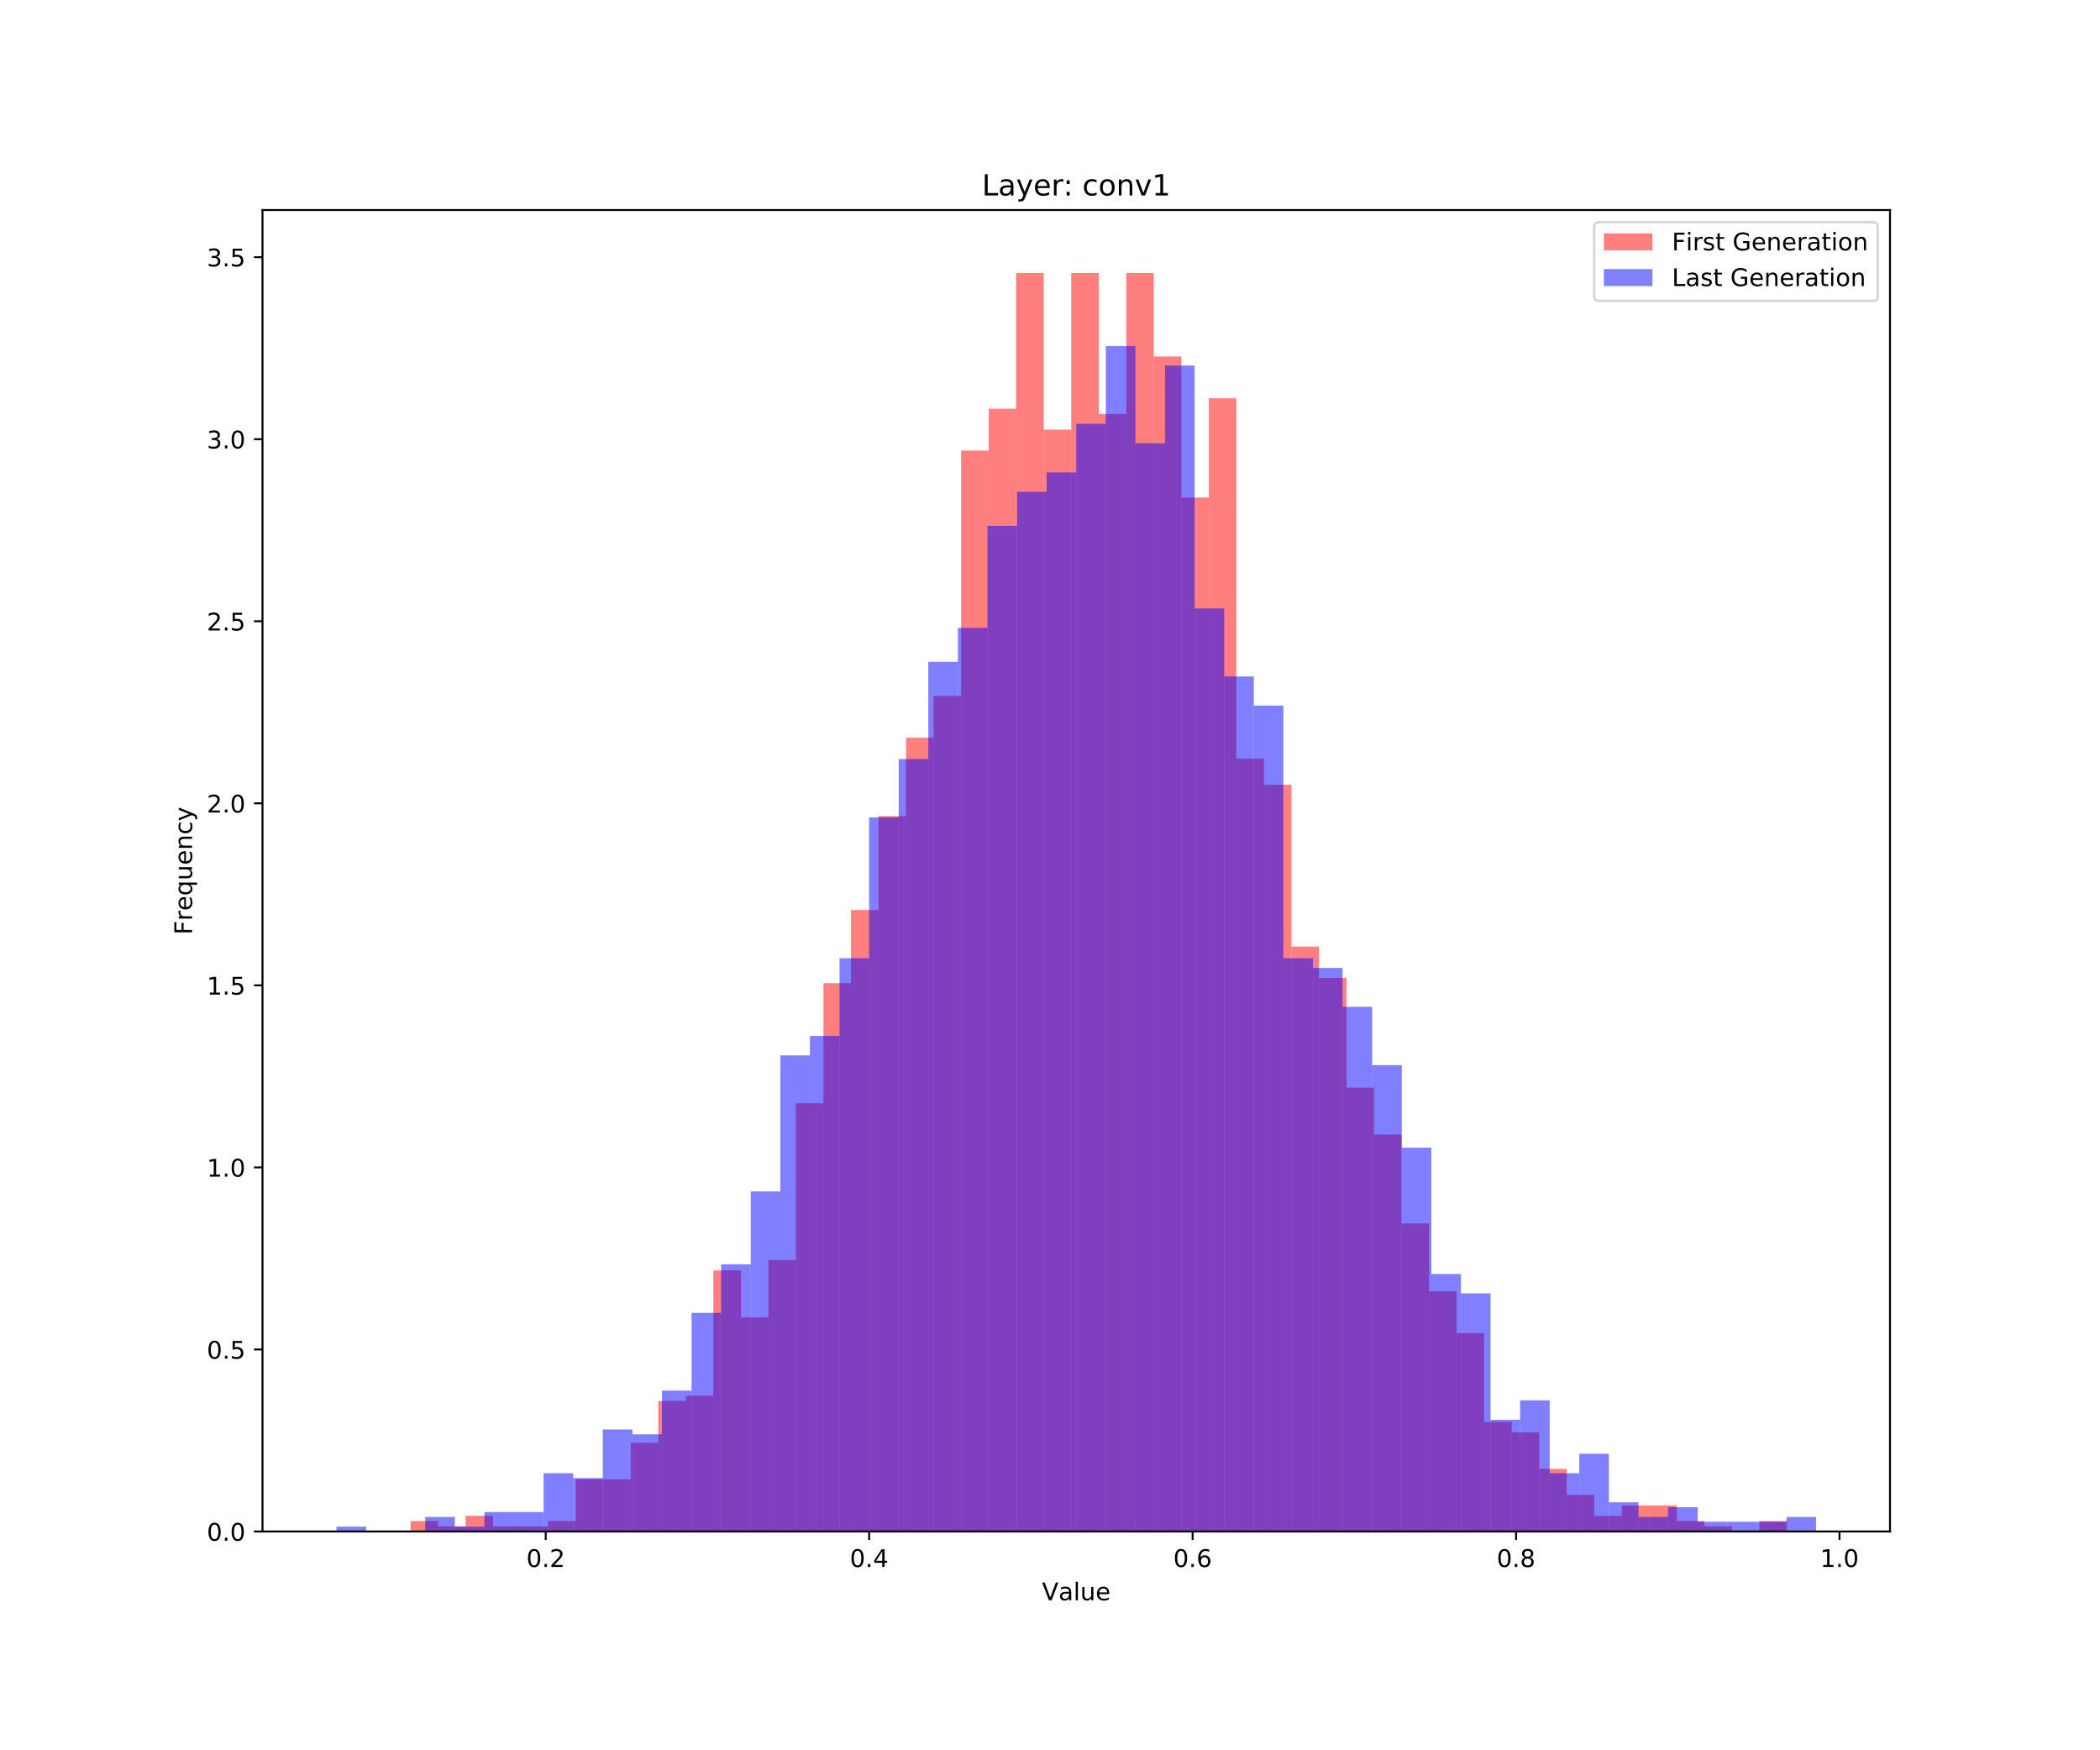 <?xml version="1.0" encoding="utf-8" standalone="no"?>
<!DOCTYPE svg PUBLIC "-//W3C//DTD SVG 1.1//EN"
  "http://www.w3.org/Graphics/SVG/1.1/DTD/svg11.dtd">
<!-- Created with matplotlib (https://matplotlib.org/) -->
<svg height="720pt" version="1.1" viewBox="0 0 864 720" width="864pt" xmlns="http://www.w3.org/2000/svg" xmlns:xlink="http://www.w3.org/1999/xlink">
 <defs>
  <style type="text/css">
*{stroke-linecap:butt;stroke-linejoin:round;white-space:pre;}
  </style>
 </defs>
 <g id="figure_1">
  <g id="patch_1">
   <path d="M 0 720 
L 864 720 
L 864 0 
L 0 0 
z
" style="fill:#ffffff;"/>
  </g>
  <g id="axes_1">
   <g id="patch_2">
    <path d="M 108 630 
L 777.6 630 
L 777.6 86.4 
L 108 86.4 
z
" style="fill:#ffffff;"/>
   </g>
   <g id="patch_3">
    <path clip-path="url(#p0015e5d863)" d="M 168.907 630 
L 180.233 630 
L 180.233 625.704 
L 168.907 625.704 
z
" style="fill:#ff0000;opacity:0.5;"/>
   </g>
   <g id="patch_4">
    <path clip-path="url(#p0015e5d863)" d="M 180.233 630 
L 191.559 630 
L 191.559 627.852 
L 180.233 627.852 
z
" style="fill:#ff0000;opacity:0.5;"/>
   </g>
   <g id="patch_5">
    <path clip-path="url(#p0015e5d863)" d="M 191.559 630 
L 202.885 630 
L 202.885 623.555 
L 191.559 623.555 
z
" style="fill:#ff0000;opacity:0.5;"/>
   </g>
   <g id="patch_6">
    <path clip-path="url(#p0015e5d863)" d="M 202.885 630 
L 214.211 630 
L 214.211 627.852 
L 202.885 627.852 
z
" style="fill:#ff0000;opacity:0.5;"/>
   </g>
   <g id="patch_7">
    <path clip-path="url(#p0015e5d863)" d="M 214.211 630 
L 225.537 630 
L 225.537 627.852 
L 214.211 627.852 
z
" style="fill:#ff0000;opacity:0.5;"/>
   </g>
   <g id="patch_8">
    <path clip-path="url(#p0015e5d863)" d="M 225.537 630 
L 236.863 630 
L 236.863 625.704 
L 225.537 625.704 
z
" style="fill:#ff0000;opacity:0.5;"/>
   </g>
   <g id="patch_9">
    <path clip-path="url(#p0015e5d863)" d="M 236.863 630 
L 248.189 630 
L 248.189 608.518 
L 236.863 608.518 
z
" style="fill:#ff0000;opacity:0.5;"/>
   </g>
   <g id="patch_10">
    <path clip-path="url(#p0015e5d863)" d="M 248.189 630 
L 259.516 630 
L 259.516 608.518 
L 248.189 608.518 
z
" style="fill:#ff0000;opacity:0.5;"/>
   </g>
   <g id="patch_11">
    <path clip-path="url(#p0015e5d863)" d="M 259.516 630 
L 270.842 630 
L 270.842 593.481 
L 259.516 593.481 
z
" style="fill:#ff0000;opacity:0.5;"/>
   </g>
   <g id="patch_12">
    <path clip-path="url(#p0015e5d863)" d="M 270.842 630 
L 282.168 630 
L 282.168 576.295 
L 270.842 576.295 
z
" style="fill:#ff0000;opacity:0.5;"/>
   </g>
   <g id="patch_13">
    <path clip-path="url(#p0015e5d863)" d="M 282.168 630 
L 293.494 630 
L 293.494 574.147 
L 282.168 574.147 
z
" style="fill:#ff0000;opacity:0.5;"/>
   </g>
   <g id="patch_14">
    <path clip-path="url(#p0015e5d863)" d="M 293.494 630 
L 304.82 630 
L 304.82 522.59 
L 293.494 522.59 
z
" style="fill:#ff0000;opacity:0.5;"/>
   </g>
   <g id="patch_15">
    <path clip-path="url(#p0015e5d863)" d="M 304.82 630 
L 316.146 630 
L 316.146 541.924 
L 304.82 541.924 
z
" style="fill:#ff0000;opacity:0.5;"/>
   </g>
   <g id="patch_16">
    <path clip-path="url(#p0015e5d863)" d="M 316.146 630 
L 327.472 630 
L 327.472 518.294 
L 316.146 518.294 
z
" style="fill:#ff0000;opacity:0.5;"/>
   </g>
   <g id="patch_17">
    <path clip-path="url(#p0015e5d863)" d="M 327.472 630 
L 338.798 630 
L 338.798 453.848 
L 327.472 453.848 
z
" style="fill:#ff0000;opacity:0.5;"/>
   </g>
   <g id="patch_18">
    <path clip-path="url(#p0015e5d863)" d="M 338.798 630 
L 350.124 630 
L 350.124 404.44 
L 338.798 404.44 
z
" style="fill:#ff0000;opacity:0.5;"/>
   </g>
   <g id="patch_19">
    <path clip-path="url(#p0015e5d863)" d="M 350.124 630 
L 361.45 630 
L 361.45 374.365 
L 350.124 374.365 
z
" style="fill:#ff0000;opacity:0.5;"/>
   </g>
   <g id="patch_20">
    <path clip-path="url(#p0015e5d863)" d="M 361.45 630 
L 372.776 630 
L 372.776 335.698 
L 361.45 335.698 
z
" style="fill:#ff0000;opacity:0.5;"/>
   </g>
   <g id="patch_21">
    <path clip-path="url(#p0015e5d863)" d="M 372.776 630 
L 384.103 630 
L 384.103 303.475 
L 372.776 303.475 
z
" style="fill:#ff0000;opacity:0.5;"/>
   </g>
   <g id="patch_22">
    <path clip-path="url(#p0015e5d863)" d="M 384.103 630 
L 395.429 630 
L 395.429 286.289 
L 384.103 286.289 
z
" style="fill:#ff0000;opacity:0.5;"/>
   </g>
   <g id="patch_23">
    <path clip-path="url(#p0015e5d863)" d="M 395.429 630 
L 406.755 630 
L 406.755 185.324 
L 395.429 185.324 
z
" style="fill:#ff0000;opacity:0.5;"/>
   </g>
   <g id="patch_24">
    <path clip-path="url(#p0015e5d863)" d="M 406.755 630 
L 418.081 630 
L 418.081 168.139 
L 406.755 168.139 
z
" style="fill:#ff0000;opacity:0.5;"/>
   </g>
   <g id="patch_25">
    <path clip-path="url(#p0015e5d863)" d="M 418.081 630 
L 429.407 630 
L 429.407 112.286 
L 418.081 112.286 
z
" style="fill:#ff0000;opacity:0.5;"/>
   </g>
   <g id="patch_26">
    <path clip-path="url(#p0015e5d863)" d="M 429.407 630 
L 440.733 630 
L 440.733 176.731 
L 429.407 176.731 
z
" style="fill:#ff0000;opacity:0.5;"/>
   </g>
   <g id="patch_27">
    <path clip-path="url(#p0015e5d863)" d="M 440.733 630 
L 452.059 630 
L 452.059 112.286 
L 440.733 112.286 
z
" style="fill:#ff0000;opacity:0.5;"/>
   </g>
   <g id="patch_28">
    <path clip-path="url(#p0015e5d863)" d="M 452.059 630 
L 463.385 630 
L 463.385 170.287 
L 452.059 170.287 
z
" style="fill:#ff0000;opacity:0.5;"/>
   </g>
   <g id="patch_29">
    <path clip-path="url(#p0015e5d863)" d="M 463.385 630 
L 474.711 630 
L 474.711 112.286 
L 463.385 112.286 
z
" style="fill:#ff0000;opacity:0.5;"/>
   </g>
   <g id="patch_30">
    <path clip-path="url(#p0015e5d863)" d="M 474.711 630 
L 486.037 630 
L 486.037 146.657 
L 474.711 146.657 
z
" style="fill:#ff0000;opacity:0.5;"/>
   </g>
   <g id="patch_31">
    <path clip-path="url(#p0015e5d863)" d="M 486.037 630 
L 497.363 630 
L 497.363 204.658 
L 486.037 204.658 
z
" style="fill:#ff0000;opacity:0.5;"/>
   </g>
   <g id="patch_32">
    <path clip-path="url(#p0015e5d863)" d="M 497.363 630 
L 508.689 630 
L 508.689 163.842 
L 497.363 163.842 
z
" style="fill:#ff0000;opacity:0.5;"/>
   </g>
   <g id="patch_33">
    <path clip-path="url(#p0015e5d863)" d="M 508.689 630 
L 520.016 630 
L 520.016 312.068 
L 508.689 312.068 
z
" style="fill:#ff0000;opacity:0.5;"/>
   </g>
   <g id="patch_34">
    <path clip-path="url(#p0015e5d863)" d="M 520.016 630 
L 531.342 630 
L 531.342 322.809 
L 520.016 322.809 
z
" style="fill:#ff0000;opacity:0.5;"/>
   </g>
   <g id="patch_35">
    <path clip-path="url(#p0015e5d863)" d="M 531.342 630 
L 542.668 630 
L 542.668 389.402 
L 531.342 389.402 
z
" style="fill:#ff0000;opacity:0.5;"/>
   </g>
   <g id="patch_36">
    <path clip-path="url(#p0015e5d863)" d="M 542.668 630 
L 553.994 630 
L 553.994 402.292 
L 542.668 402.292 
z
" style="fill:#ff0000;opacity:0.5;"/>
   </g>
   <g id="patch_37">
    <path clip-path="url(#p0015e5d863)" d="M 553.994 630 
L 565.32 630 
L 565.32 447.404 
L 553.994 447.404 
z
" style="fill:#ff0000;opacity:0.5;"/>
   </g>
   <g id="patch_38">
    <path clip-path="url(#p0015e5d863)" d="M 565.32 630 
L 576.646 630 
L 576.646 466.737 
L 565.32 466.737 
z
" style="fill:#ff0000;opacity:0.5;"/>
   </g>
   <g id="patch_39">
    <path clip-path="url(#p0015e5d863)" d="M 576.646 630 
L 587.972 630 
L 587.972 503.257 
L 576.646 503.257 
z
" style="fill:#ff0000;opacity:0.5;"/>
   </g>
   <g id="patch_40">
    <path clip-path="url(#p0015e5d863)" d="M 587.972 630 
L 599.298 630 
L 599.298 531.183 
L 587.972 531.183 
z
" style="fill:#ff0000;opacity:0.5;"/>
   </g>
   <g id="patch_41">
    <path clip-path="url(#p0015e5d863)" d="M 599.298 630 
L 610.624 630 
L 610.624 548.369 
L 599.298 548.369 
z
" style="fill:#ff0000;opacity:0.5;"/>
   </g>
   <g id="patch_42">
    <path clip-path="url(#p0015e5d863)" d="M 610.624 630 
L 621.95 630 
L 621.95 584.888 
L 610.624 584.888 
z
" style="fill:#ff0000;opacity:0.5;"/>
   </g>
   <g id="patch_43">
    <path clip-path="url(#p0015e5d863)" d="M 621.95 630 
L 633.276 630 
L 633.276 589.184 
L 621.95 589.184 
z
" style="fill:#ff0000;opacity:0.5;"/>
   </g>
   <g id="patch_44">
    <path clip-path="url(#p0015e5d863)" d="M 633.276 630 
L 644.602 630 
L 644.602 604.222 
L 633.276 604.222 
z
" style="fill:#ff0000;opacity:0.5;"/>
   </g>
   <g id="patch_45">
    <path clip-path="url(#p0015e5d863)" d="M 644.602 630 
L 655.929 630 
L 655.929 614.963 
L 644.602 614.963 
z
" style="fill:#ff0000;opacity:0.5;"/>
   </g>
   <g id="patch_46">
    <path clip-path="url(#p0015e5d863)" d="M 655.929 630 
L 667.255 630 
L 667.255 623.555 
L 655.929 623.555 
z
" style="fill:#ff0000;opacity:0.5;"/>
   </g>
   <g id="patch_47">
    <path clip-path="url(#p0015e5d863)" d="M 667.255 630 
L 678.581 630 
L 678.581 619.259 
L 667.255 619.259 
z
" style="fill:#ff0000;opacity:0.5;"/>
   </g>
   <g id="patch_48">
    <path clip-path="url(#p0015e5d863)" d="M 678.581 630 
L 689.907 630 
L 689.907 619.259 
L 678.581 619.259 
z
" style="fill:#ff0000;opacity:0.5;"/>
   </g>
   <g id="patch_49">
    <path clip-path="url(#p0015e5d863)" d="M 689.907 630 
L 701.233 630 
L 701.233 625.704 
L 689.907 625.704 
z
" style="fill:#ff0000;opacity:0.5;"/>
   </g>
   <g id="patch_50">
    <path clip-path="url(#p0015e5d863)" d="M 701.233 630 
L 712.559 630 
L 712.559 627.852 
L 701.233 627.852 
z
" style="fill:#ff0000;opacity:0.5;"/>
   </g>
   <g id="patch_51">
    <path clip-path="url(#p0015e5d863)" d="M 712.559 630 
L 723.885 630 
L 723.885 630 
L 712.559 630 
z
" style="fill:#ff0000;opacity:0.5;"/>
   </g>
   <g id="patch_52">
    <path clip-path="url(#p0015e5d863)" d="M 723.885 630 
L 735.211 630 
L 735.211 625.704 
L 723.885 625.704 
z
" style="fill:#ff0000;opacity:0.5;"/>
   </g>
   <g id="patch_53">
    <path clip-path="url(#p0015e5d863)" d="M 138.436 630 
L 150.611 630 
L 150.611 628.002 
L 138.436 628.002 
z
" style="fill:#0000ff;opacity:0.5;"/>
   </g>
   <g id="patch_54">
    <path clip-path="url(#p0015e5d863)" d="M 150.611 630 
L 162.785 630 
L 162.785 630 
L 150.611 630 
z
" style="fill:#0000ff;opacity:0.5;"/>
   </g>
   <g id="patch_55">
    <path clip-path="url(#p0015e5d863)" d="M 162.785 630 
L 174.96 630 
L 174.96 630 
L 162.785 630 
z
" style="fill:#0000ff;opacity:0.5;"/>
   </g>
   <g id="patch_56">
    <path clip-path="url(#p0015e5d863)" d="M 174.96 630 
L 187.135 630 
L 187.135 624.005 
L 174.96 624.005 
z
" style="fill:#0000ff;opacity:0.5;"/>
   </g>
   <g id="patch_57">
    <path clip-path="url(#p0015e5d863)" d="M 187.135 630 
L 199.309 630 
L 199.309 628.002 
L 187.135 628.002 
z
" style="fill:#0000ff;opacity:0.5;"/>
   </g>
   <g id="patch_58">
    <path clip-path="url(#p0015e5d863)" d="M 199.309 630 
L 211.484 630 
L 211.484 622.006 
L 199.309 622.006 
z
" style="fill:#0000ff;opacity:0.5;"/>
   </g>
   <g id="patch_59">
    <path clip-path="url(#p0015e5d863)" d="M 211.484 630 
L 223.658 630 
L 223.658 622.006 
L 211.484 622.006 
z
" style="fill:#0000ff;opacity:0.5;"/>
   </g>
   <g id="patch_60">
    <path clip-path="url(#p0015e5d863)" d="M 223.658 630 
L 235.833 630 
L 235.833 606.018 
L 223.658 606.018 
z
" style="fill:#0000ff;opacity:0.5;"/>
   </g>
   <g id="patch_61">
    <path clip-path="url(#p0015e5d863)" d="M 235.833 630 
L 248.007 630 
L 248.007 608.017 
L 235.833 608.017 
z
" style="fill:#0000ff;opacity:0.5;"/>
   </g>
   <g id="patch_62">
    <path clip-path="url(#p0015e5d863)" d="M 248.007 630 
L 260.182 630 
L 260.182 588.032 
L 248.007 588.032 
z
" style="fill:#0000ff;opacity:0.5;"/>
   </g>
   <g id="patch_63">
    <path clip-path="url(#p0015e5d863)" d="M 260.182 630 
L 272.356 630 
L 272.356 590.03 
L 260.182 590.03 
z
" style="fill:#0000ff;opacity:0.5;"/>
   </g>
   <g id="patch_64">
    <path clip-path="url(#p0015e5d863)" d="M 272.356 630 
L 284.531 630 
L 284.531 572.044 
L 272.356 572.044 
z
" style="fill:#0000ff;opacity:0.5;"/>
   </g>
   <g id="patch_65">
    <path clip-path="url(#p0015e5d863)" d="M 284.531 630 
L 296.705 630 
L 296.705 540.068 
L 284.531 540.068 
z
" style="fill:#0000ff;opacity:0.5;"/>
   </g>
   <g id="patch_66">
    <path clip-path="url(#p0015e5d863)" d="M 296.705 630 
L 308.88 630 
L 308.88 520.084 
L 296.705 520.084 
z
" style="fill:#0000ff;opacity:0.5;"/>
   </g>
   <g id="patch_67">
    <path clip-path="url(#p0015e5d863)" d="M 308.88 630 
L 321.055 630 
L 321.055 490.106 
L 308.88 490.106 
z
" style="fill:#0000ff;opacity:0.5;"/>
   </g>
   <g id="patch_68">
    <path clip-path="url(#p0015e5d863)" d="M 321.055 630 
L 333.229 630 
L 333.229 434.149 
L 321.055 434.149 
z
" style="fill:#0000ff;opacity:0.5;"/>
   </g>
   <g id="patch_69">
    <path clip-path="url(#p0015e5d863)" d="M 333.229 630 
L 345.404 630 
L 345.404 426.155 
L 333.229 426.155 
z
" style="fill:#0000ff;opacity:0.5;"/>
   </g>
   <g id="patch_70">
    <path clip-path="url(#p0015e5d863)" d="M 345.404 630 
L 357.578 630 
L 357.578 394.179 
L 345.404 394.179 
z
" style="fill:#0000ff;opacity:0.5;"/>
   </g>
   <g id="patch_71">
    <path clip-path="url(#p0015e5d863)" d="M 357.578 630 
L 369.753 630 
L 369.753 336.223 
L 357.578 336.223 
z
" style="fill:#0000ff;opacity:0.5;"/>
   </g>
   <g id="patch_72">
    <path clip-path="url(#p0015e5d863)" d="M 369.753 630 
L 381.927 630 
L 381.927 312.241 
L 369.753 312.241 
z
" style="fill:#0000ff;opacity:0.5;"/>
   </g>
   <g id="patch_73">
    <path clip-path="url(#p0015e5d863)" d="M 381.927 630 
L 394.102 630 
L 394.102 272.272 
L 381.927 272.272 
z
" style="fill:#0000ff;opacity:0.5;"/>
   </g>
   <g id="patch_74">
    <path clip-path="url(#p0015e5d863)" d="M 394.102 630 
L 406.276 630 
L 406.276 258.282 
L 394.102 258.282 
z
" style="fill:#0000ff;opacity:0.5;"/>
   </g>
   <g id="patch_75">
    <path clip-path="url(#p0015e5d863)" d="M 406.276 630 
L 418.451 630 
L 418.451 216.314 
L 406.276 216.314 
z
" style="fill:#0000ff;opacity:0.5;"/>
   </g>
   <g id="patch_76">
    <path clip-path="url(#p0015e5d863)" d="M 418.451 630 
L 430.625 630 
L 430.625 202.325 
L 418.451 202.325 
z
" style="fill:#0000ff;opacity:0.5;"/>
   </g>
   <g id="patch_77">
    <path clip-path="url(#p0015e5d863)" d="M 430.625 630 
L 442.8 630 
L 442.8 194.331 
L 430.625 194.331 
z
" style="fill:#0000ff;opacity:0.5;"/>
   </g>
   <g id="patch_78">
    <path clip-path="url(#p0015e5d863)" d="M 442.8 630 
L 454.975 630 
L 454.975 174.346 
L 442.8 174.346 
z
" style="fill:#0000ff;opacity:0.5;"/>
   </g>
   <g id="patch_79">
    <path clip-path="url(#p0015e5d863)" d="M 454.975 630 
L 467.149 630 
L 467.149 142.371 
L 454.975 142.371 
z
" style="fill:#0000ff;opacity:0.5;"/>
   </g>
   <g id="patch_80">
    <path clip-path="url(#p0015e5d863)" d="M 467.149 630 
L 479.324 630 
L 479.324 182.34 
L 467.149 182.34 
z
" style="fill:#0000ff;opacity:0.5;"/>
   </g>
   <g id="patch_81">
    <path clip-path="url(#p0015e5d863)" d="M 479.324 630 
L 491.498 630 
L 491.498 150.364 
L 479.324 150.364 
z
" style="fill:#0000ff;opacity:0.5;"/>
   </g>
   <g id="patch_82">
    <path clip-path="url(#p0015e5d863)" d="M 491.498 630 
L 503.673 630 
L 503.673 250.289 
L 491.498 250.289 
z
" style="fill:#0000ff;opacity:0.5;"/>
   </g>
   <g id="patch_83">
    <path clip-path="url(#p0015e5d863)" d="M 503.673 630 
L 515.847 630 
L 515.847 278.267 
L 503.673 278.267 
z
" style="fill:#0000ff;opacity:0.5;"/>
   </g>
   <g id="patch_84">
    <path clip-path="url(#p0015e5d863)" d="M 515.847 630 
L 528.022 630 
L 528.022 290.258 
L 515.847 290.258 
z
" style="fill:#0000ff;opacity:0.5;"/>
   </g>
   <g id="patch_85">
    <path clip-path="url(#p0015e5d863)" d="M 528.022 630 
L 540.196 630 
L 540.196 394.179 
L 528.022 394.179 
z
" style="fill:#0000ff;opacity:0.5;"/>
   </g>
   <g id="patch_86">
    <path clip-path="url(#p0015e5d863)" d="M 540.196 630 
L 552.371 630 
L 552.371 398.176 
L 540.196 398.176 
z
" style="fill:#0000ff;opacity:0.5;"/>
   </g>
   <g id="patch_87">
    <path clip-path="url(#p0015e5d863)" d="M 552.371 630 
L 564.545 630 
L 564.545 414.164 
L 552.371 414.164 
z
" style="fill:#0000ff;opacity:0.5;"/>
   </g>
   <g id="patch_88">
    <path clip-path="url(#p0015e5d863)" d="M 564.545 630 
L 576.72 630 
L 576.72 438.146 
L 564.545 438.146 
z
" style="fill:#0000ff;opacity:0.5;"/>
   </g>
   <g id="patch_89">
    <path clip-path="url(#p0015e5d863)" d="M 576.72 630 
L 588.895 630 
L 588.895 472.12 
L 576.72 472.12 
z
" style="fill:#0000ff;opacity:0.5;"/>
   </g>
   <g id="patch_90">
    <path clip-path="url(#p0015e5d863)" d="M 588.895 630 
L 601.069 630 
L 601.069 524.08 
L 588.895 524.08 
z
" style="fill:#0000ff;opacity:0.5;"/>
   </g>
   <g id="patch_91">
    <path clip-path="url(#p0015e5d863)" d="M 601.069 630 
L 613.244 630 
L 613.244 532.074 
L 601.069 532.074 
z
" style="fill:#0000ff;opacity:0.5;"/>
   </g>
   <g id="patch_92">
    <path clip-path="url(#p0015e5d863)" d="M 613.244 630 
L 625.418 630 
L 625.418 584.035 
L 613.244 584.035 
z
" style="fill:#0000ff;opacity:0.5;"/>
   </g>
   <g id="patch_93">
    <path clip-path="url(#p0015e5d863)" d="M 625.418 630 
L 637.593 630 
L 637.593 576.041 
L 625.418 576.041 
z
" style="fill:#0000ff;opacity:0.5;"/>
   </g>
   <g id="patch_94">
    <path clip-path="url(#p0015e5d863)" d="M 637.593 630 
L 649.767 630 
L 649.767 606.018 
L 637.593 606.018 
z
" style="fill:#0000ff;opacity:0.5;"/>
   </g>
   <g id="patch_95">
    <path clip-path="url(#p0015e5d863)" d="M 649.767 630 
L 661.942 630 
L 661.942 598.024 
L 649.767 598.024 
z
" style="fill:#0000ff;opacity:0.5;"/>
   </g>
   <g id="patch_96">
    <path clip-path="url(#p0015e5d863)" d="M 661.942 630 
L 674.116 630 
L 674.116 618.009 
L 661.942 618.009 
z
" style="fill:#0000ff;opacity:0.5;"/>
   </g>
   <g id="patch_97">
    <path clip-path="url(#p0015e5d863)" d="M 674.116 630 
L 686.291 630 
L 686.291 624.005 
L 674.116 624.005 
z
" style="fill:#0000ff;opacity:0.5;"/>
   </g>
   <g id="patch_98">
    <path clip-path="url(#p0015e5d863)" d="M 686.291 630 
L 698.465 630 
L 698.465 620.008 
L 686.291 620.008 
z
" style="fill:#0000ff;opacity:0.5;"/>
   </g>
   <g id="patch_99">
    <path clip-path="url(#p0015e5d863)" d="M 698.465 630 
L 710.64 630 
L 710.64 626.003 
L 698.465 626.003 
z
" style="fill:#0000ff;opacity:0.5;"/>
   </g>
   <g id="patch_100">
    <path clip-path="url(#p0015e5d863)" d="M 710.64 630 
L 722.815 630 
L 722.815 626.003 
L 710.64 626.003 
z
" style="fill:#0000ff;opacity:0.5;"/>
   </g>
   <g id="patch_101">
    <path clip-path="url(#p0015e5d863)" d="M 722.815 630 
L 734.989 630 
L 734.989 626.003 
L 722.815 626.003 
z
" style="fill:#0000ff;opacity:0.5;"/>
   </g>
   <g id="patch_102">
    <path clip-path="url(#p0015e5d863)" d="M 734.989 630 
L 747.164 630 
L 747.164 624.005 
L 734.989 624.005 
z
" style="fill:#0000ff;opacity:0.5;"/>
   </g>
   <g id="matplotlib.axis_1">
    <g id="xtick_1">
     <g id="line2d_1">
      <defs>
       <path d="M 0 0 
L 0 3.5 
" id="m34948fe1e4" style="stroke:#000000;stroke-width:0.8;"/>
      </defs>
      <g>
       <use style="stroke:#000000;stroke-width:0.8;" x="224.525" xlink:href="#m34948fe1e4" y="630"/>
      </g>
     </g>
     <g id="text_1">
      <!-- 0.2 -->
      <defs>
       <path d="M 31.781 66.406 
Q 24.172 66.406 20.328 58.906 
Q 16.5 51.422 16.5 36.375 
Q 16.5 21.391 20.328 13.891 
Q 24.172 6.391 31.781 6.391 
Q 39.453 6.391 43.281 13.891 
Q 47.125 21.391 47.125 36.375 
Q 47.125 51.422 43.281 58.906 
Q 39.453 66.406 31.781 66.406 
z
M 31.781 74.219 
Q 44.047 74.219 50.516 64.516 
Q 56.984 54.828 56.984 36.375 
Q 56.984 17.969 50.516 8.266 
Q 44.047 -1.422 31.781 -1.422 
Q 19.531 -1.422 13.062 8.266 
Q 6.594 17.969 6.594 36.375 
Q 6.594 54.828 13.062 64.516 
Q 19.531 74.219 31.781 74.219 
z
" id="DejaVuSans-48"/>
       <path d="M 10.688 12.406 
L 21 12.406 
L 21 0 
L 10.688 0 
z
" id="DejaVuSans-46"/>
       <path d="M 19.188 8.297 
L 53.609 8.297 
L 53.609 0 
L 7.328 0 
L 7.328 8.297 
Q 12.938 14.109 22.625 23.891 
Q 32.328 33.688 34.812 36.531 
Q 39.547 41.844 41.422 45.531 
Q 43.312 49.219 43.312 52.781 
Q 43.312 58.594 39.234 62.25 
Q 35.156 65.922 28.609 65.922 
Q 23.969 65.922 18.812 64.312 
Q 13.672 62.703 7.812 59.422 
L 7.812 69.391 
Q 13.766 71.781 18.938 73 
Q 24.125 74.219 28.422 74.219 
Q 39.75 74.219 46.484 68.547 
Q 53.219 62.891 53.219 53.422 
Q 53.219 48.922 51.531 44.891 
Q 49.859 40.875 45.406 35.406 
Q 44.188 33.984 37.641 27.219 
Q 31.109 20.453 19.188 8.297 
z
" id="DejaVuSans-50"/>
      </defs>
      <g transform="translate(216.573 644.598)scale(0.1 -0.1)">
       <use xlink:href="#DejaVuSans-48"/>
       <use x="63.623" xlink:href="#DejaVuSans-46"/>
       <use x="95.41" xlink:href="#DejaVuSans-50"/>
      </g>
     </g>
    </g>
    <g id="xtick_2">
     <g id="line2d_2">
      <g>
       <use style="stroke:#000000;stroke-width:0.8;" x="357.601" xlink:href="#m34948fe1e4" y="630"/>
      </g>
     </g>
     <g id="text_2">
      <!-- 0.4 -->
      <defs>
       <path d="M 37.797 64.312 
L 12.891 25.391 
L 37.797 25.391 
z
M 35.203 72.906 
L 47.609 72.906 
L 47.609 25.391 
L 58.016 25.391 
L 58.016 17.188 
L 47.609 17.188 
L 47.609 0 
L 37.797 0 
L 37.797 17.188 
L 4.891 17.188 
L 4.891 26.703 
z
" id="DejaVuSans-52"/>
      </defs>
      <g transform="translate(349.649 644.598)scale(0.1 -0.1)">
       <use xlink:href="#DejaVuSans-48"/>
       <use x="63.623" xlink:href="#DejaVuSans-46"/>
       <use x="95.41" xlink:href="#DejaVuSans-52"/>
      </g>
     </g>
    </g>
    <g id="xtick_3">
     <g id="line2d_3">
      <g>
       <use style="stroke:#000000;stroke-width:0.8;" x="490.677" xlink:href="#m34948fe1e4" y="630"/>
      </g>
     </g>
     <g id="text_3">
      <!-- 0.6 -->
      <defs>
       <path d="M 33.016 40.375 
Q 26.375 40.375 22.484 35.828 
Q 18.609 31.297 18.609 23.391 
Q 18.609 15.531 22.484 10.953 
Q 26.375 6.391 33.016 6.391 
Q 39.656 6.391 43.531 10.953 
Q 47.406 15.531 47.406 23.391 
Q 47.406 31.297 43.531 35.828 
Q 39.656 40.375 33.016 40.375 
z
M 52.594 71.297 
L 52.594 62.312 
Q 48.875 64.062 45.094 64.984 
Q 41.312 65.922 37.594 65.922 
Q 27.828 65.922 22.672 59.328 
Q 17.531 52.734 16.797 39.406 
Q 19.672 43.656 24.016 45.922 
Q 28.375 48.188 33.594 48.188 
Q 44.578 48.188 50.953 41.516 
Q 57.328 34.859 57.328 23.391 
Q 57.328 12.156 50.688 5.359 
Q 44.047 -1.422 33.016 -1.422 
Q 20.359 -1.422 13.672 8.266 
Q 6.984 17.969 6.984 36.375 
Q 6.984 53.656 15.188 63.938 
Q 23.391 74.219 37.203 74.219 
Q 40.922 74.219 44.703 73.484 
Q 48.484 72.75 52.594 71.297 
z
" id="DejaVuSans-54"/>
      </defs>
      <g transform="translate(482.725 644.598)scale(0.1 -0.1)">
       <use xlink:href="#DejaVuSans-48"/>
       <use x="63.623" xlink:href="#DejaVuSans-46"/>
       <use x="95.41" xlink:href="#DejaVuSans-54"/>
      </g>
     </g>
    </g>
    <g id="xtick_4">
     <g id="line2d_4">
      <g>
       <use style="stroke:#000000;stroke-width:0.8;" x="623.753" xlink:href="#m34948fe1e4" y="630"/>
      </g>
     </g>
     <g id="text_4">
      <!-- 0.8 -->
      <defs>
       <path d="M 31.781 34.625 
Q 24.75 34.625 20.719 30.859 
Q 16.703 27.094 16.703 20.516 
Q 16.703 13.922 20.719 10.156 
Q 24.75 6.391 31.781 6.391 
Q 38.812 6.391 42.859 10.172 
Q 46.922 13.969 46.922 20.516 
Q 46.922 27.094 42.891 30.859 
Q 38.875 34.625 31.781 34.625 
z
M 21.922 38.812 
Q 15.578 40.375 12.031 44.719 
Q 8.5 49.078 8.5 55.328 
Q 8.5 64.062 14.719 69.141 
Q 20.953 74.219 31.781 74.219 
Q 42.672 74.219 48.875 69.141 
Q 55.078 64.062 55.078 55.328 
Q 55.078 49.078 51.531 44.719 
Q 48 40.375 41.703 38.812 
Q 48.828 37.156 52.797 32.312 
Q 56.781 27.484 56.781 20.516 
Q 56.781 9.906 50.312 4.234 
Q 43.844 -1.422 31.781 -1.422 
Q 19.734 -1.422 13.25 4.234 
Q 6.781 9.906 6.781 20.516 
Q 6.781 27.484 10.781 32.312 
Q 14.797 37.156 21.922 38.812 
z
M 18.312 54.391 
Q 18.312 48.734 21.844 45.562 
Q 25.391 42.391 31.781 42.391 
Q 38.141 42.391 41.719 45.562 
Q 45.312 48.734 45.312 54.391 
Q 45.312 60.062 41.719 63.234 
Q 38.141 66.406 31.781 66.406 
Q 25.391 66.406 21.844 63.234 
Q 18.312 60.062 18.312 54.391 
z
" id="DejaVuSans-56"/>
      </defs>
      <g transform="translate(615.801 644.598)scale(0.1 -0.1)">
       <use xlink:href="#DejaVuSans-48"/>
       <use x="63.623" xlink:href="#DejaVuSans-46"/>
       <use x="95.41" xlink:href="#DejaVuSans-56"/>
      </g>
     </g>
    </g>
    <g id="xtick_5">
     <g id="line2d_5">
      <g>
       <use style="stroke:#000000;stroke-width:0.8;" x="756.829" xlink:href="#m34948fe1e4" y="630"/>
      </g>
     </g>
     <g id="text_5">
      <!-- 1.0 -->
      <defs>
       <path d="M 12.406 8.297 
L 28.516 8.297 
L 28.516 63.922 
L 10.984 60.406 
L 10.984 69.391 
L 28.422 72.906 
L 38.281 72.906 
L 38.281 8.297 
L 54.391 8.297 
L 54.391 0 
L 12.406 0 
z
" id="DejaVuSans-49"/>
      </defs>
      <g transform="translate(748.877 644.598)scale(0.1 -0.1)">
       <use xlink:href="#DejaVuSans-49"/>
       <use x="63.623" xlink:href="#DejaVuSans-46"/>
       <use x="95.41" xlink:href="#DejaVuSans-48"/>
      </g>
     </g>
    </g>
    <g id="text_6">
     <!-- Value -->
     <defs>
      <path d="M 28.609 0 
L 0.781 72.906 
L 11.078 72.906 
L 34.188 11.531 
L 57.328 72.906 
L 67.578 72.906 
L 39.797 0 
z
" id="DejaVuSans-86"/>
      <path d="M 34.281 27.484 
Q 23.391 27.484 19.188 25 
Q 14.984 22.516 14.984 16.5 
Q 14.984 11.719 18.141 8.906 
Q 21.297 6.109 26.703 6.109 
Q 34.188 6.109 38.703 11.406 
Q 43.219 16.703 43.219 25.484 
L 43.219 27.484 
z
M 52.203 31.203 
L 52.203 0 
L 43.219 0 
L 43.219 8.297 
Q 40.141 3.328 35.547 0.953 
Q 30.953 -1.422 24.312 -1.422 
Q 15.922 -1.422 10.953 3.297 
Q 6 8.016 6 15.922 
Q 6 25.141 12.172 29.828 
Q 18.359 34.516 30.609 34.516 
L 43.219 34.516 
L 43.219 35.406 
Q 43.219 41.609 39.141 45 
Q 35.062 48.391 27.688 48.391 
Q 23 48.391 18.547 47.266 
Q 14.109 46.141 10.016 43.891 
L 10.016 52.203 
Q 14.938 54.109 19.578 55.047 
Q 24.219 56 28.609 56 
Q 40.484 56 46.344 49.844 
Q 52.203 43.703 52.203 31.203 
z
" id="DejaVuSans-97"/>
      <path d="M 9.422 75.984 
L 18.406 75.984 
L 18.406 0 
L 9.422 0 
z
" id="DejaVuSans-108"/>
      <path d="M 8.5 21.578 
L 8.5 54.688 
L 17.484 54.688 
L 17.484 21.922 
Q 17.484 14.156 20.5 10.266 
Q 23.531 6.391 29.594 6.391 
Q 36.859 6.391 41.078 11.031 
Q 45.312 15.672 45.312 23.688 
L 45.312 54.688 
L 54.297 54.688 
L 54.297 0 
L 45.312 0 
L 45.312 8.406 
Q 42.047 3.422 37.719 1 
Q 33.406 -1.422 27.688 -1.422 
Q 18.266 -1.422 13.375 4.438 
Q 8.5 10.297 8.5 21.578 
z
M 31.109 56 
z
" id="DejaVuSans-117"/>
      <path d="M 56.203 29.594 
L 56.203 25.203 
L 14.891 25.203 
Q 15.484 15.922 20.484 11.062 
Q 25.484 6.203 34.422 6.203 
Q 39.594 6.203 44.453 7.469 
Q 49.312 8.734 54.109 11.281 
L 54.109 2.781 
Q 49.266 0.734 44.188 -0.344 
Q 39.109 -1.422 33.891 -1.422 
Q 20.797 -1.422 13.156 6.188 
Q 5.516 13.812 5.516 26.812 
Q 5.516 40.234 12.766 48.109 
Q 20.016 56 32.328 56 
Q 43.359 56 49.781 48.891 
Q 56.203 41.797 56.203 29.594 
z
M 47.219 32.234 
Q 47.125 39.594 43.094 43.984 
Q 39.062 48.391 32.422 48.391 
Q 24.906 48.391 20.391 44.141 
Q 15.875 39.891 15.188 32.172 
z
" id="DejaVuSans-101"/>
     </defs>
     <g transform="translate(428.687 658.277)scale(0.1 -0.1)">
      <use xlink:href="#DejaVuSans-86"/>
      <use x="68.299" xlink:href="#DejaVuSans-97"/>
      <use x="129.578" xlink:href="#DejaVuSans-108"/>
      <use x="157.361" xlink:href="#DejaVuSans-117"/>
      <use x="220.74" xlink:href="#DejaVuSans-101"/>
     </g>
    </g>
   </g>
   <g id="matplotlib.axis_2">
    <g id="ytick_1">
     <g id="line2d_6">
      <defs>
       <path d="M 0 0 
L -3.5 0 
" id="m04f0e6ea5b" style="stroke:#000000;stroke-width:0.8;"/>
      </defs>
      <g>
       <use style="stroke:#000000;stroke-width:0.8;" x="108" xlink:href="#m04f0e6ea5b" y="630"/>
      </g>
     </g>
     <g id="text_7">
      <!-- 0.0 -->
      <g transform="translate(85.097 633.799)scale(0.1 -0.1)">
       <use xlink:href="#DejaVuSans-48"/>
       <use x="63.623" xlink:href="#DejaVuSans-46"/>
       <use x="95.41" xlink:href="#DejaVuSans-48"/>
      </g>
     </g>
    </g>
    <g id="ytick_2">
     <g id="line2d_7">
      <g>
       <use style="stroke:#000000;stroke-width:0.8;" x="108" xlink:href="#m04f0e6ea5b" y="555.112"/>
      </g>
     </g>
     <g id="text_8">
      <!-- 0.5 -->
      <defs>
       <path d="M 10.797 72.906 
L 49.516 72.906 
L 49.516 64.594 
L 19.828 64.594 
L 19.828 46.734 
Q 21.969 47.469 24.109 47.828 
Q 26.266 48.188 28.422 48.188 
Q 40.625 48.188 47.75 41.5 
Q 54.891 34.812 54.891 23.391 
Q 54.891 11.625 47.562 5.094 
Q 40.234 -1.422 26.906 -1.422 
Q 22.312 -1.422 17.547 -0.641 
Q 12.797 0.141 7.719 1.703 
L 7.719 11.625 
Q 12.109 9.234 16.797 8.062 
Q 21.484 6.891 26.703 6.891 
Q 35.156 6.891 40.078 11.328 
Q 45.016 15.766 45.016 23.391 
Q 45.016 31 40.078 35.438 
Q 35.156 39.891 26.703 39.891 
Q 22.75 39.891 18.812 39.016 
Q 14.891 38.141 10.797 36.281 
z
" id="DejaVuSans-53"/>
      </defs>
      <g transform="translate(85.097 558.911)scale(0.1 -0.1)">
       <use xlink:href="#DejaVuSans-48"/>
       <use x="63.623" xlink:href="#DejaVuSans-46"/>
       <use x="95.41" xlink:href="#DejaVuSans-53"/>
      </g>
     </g>
    </g>
    <g id="ytick_3">
     <g id="line2d_8">
      <g>
       <use style="stroke:#000000;stroke-width:0.8;" x="108" xlink:href="#m04f0e6ea5b" y="480.224"/>
      </g>
     </g>
     <g id="text_9">
      <!-- 1.0 -->
      <g transform="translate(85.097 484.023)scale(0.1 -0.1)">
       <use xlink:href="#DejaVuSans-49"/>
       <use x="63.623" xlink:href="#DejaVuSans-46"/>
       <use x="95.41" xlink:href="#DejaVuSans-48"/>
      </g>
     </g>
    </g>
    <g id="ytick_4">
     <g id="line2d_9">
      <g>
       <use style="stroke:#000000;stroke-width:0.8;" x="108" xlink:href="#m04f0e6ea5b" y="405.336"/>
      </g>
     </g>
     <g id="text_10">
      <!-- 1.5 -->
      <g transform="translate(85.097 409.135)scale(0.1 -0.1)">
       <use xlink:href="#DejaVuSans-49"/>
       <use x="63.623" xlink:href="#DejaVuSans-46"/>
       <use x="95.41" xlink:href="#DejaVuSans-53"/>
      </g>
     </g>
    </g>
    <g id="ytick_5">
     <g id="line2d_10">
      <g>
       <use style="stroke:#000000;stroke-width:0.8;" x="108" xlink:href="#m04f0e6ea5b" y="330.447"/>
      </g>
     </g>
     <g id="text_11">
      <!-- 2.0 -->
      <g transform="translate(85.097 334.247)scale(0.1 -0.1)">
       <use xlink:href="#DejaVuSans-50"/>
       <use x="63.623" xlink:href="#DejaVuSans-46"/>
       <use x="95.41" xlink:href="#DejaVuSans-48"/>
      </g>
     </g>
    </g>
    <g id="ytick_6">
     <g id="line2d_11">
      <g>
       <use style="stroke:#000000;stroke-width:0.8;" x="108" xlink:href="#m04f0e6ea5b" y="255.559"/>
      </g>
     </g>
     <g id="text_12">
      <!-- 2.5 -->
      <g transform="translate(85.097 259.359)scale(0.1 -0.1)">
       <use xlink:href="#DejaVuSans-50"/>
       <use x="63.623" xlink:href="#DejaVuSans-46"/>
       <use x="95.41" xlink:href="#DejaVuSans-53"/>
      </g>
     </g>
    </g>
    <g id="ytick_7">
     <g id="line2d_12">
      <g>
       <use style="stroke:#000000;stroke-width:0.8;" x="108" xlink:href="#m04f0e6ea5b" y="180.671"/>
      </g>
     </g>
     <g id="text_13">
      <!-- 3.0 -->
      <defs>
       <path d="M 40.578 39.312 
Q 47.656 37.797 51.625 33 
Q 55.609 28.219 55.609 21.188 
Q 55.609 10.406 48.188 4.484 
Q 40.766 -1.422 27.094 -1.422 
Q 22.516 -1.422 17.656 -0.516 
Q 12.797 0.391 7.625 2.203 
L 7.625 11.719 
Q 11.719 9.328 16.594 8.109 
Q 21.484 6.891 26.812 6.891 
Q 36.078 6.891 40.938 10.547 
Q 45.797 14.203 45.797 21.188 
Q 45.797 27.641 41.281 31.266 
Q 36.766 34.906 28.719 34.906 
L 20.219 34.906 
L 20.219 43.016 
L 29.109 43.016 
Q 36.375 43.016 40.234 45.922 
Q 44.094 48.828 44.094 54.297 
Q 44.094 59.906 40.109 62.906 
Q 36.141 65.922 28.719 65.922 
Q 24.656 65.922 20.016 65.031 
Q 15.375 64.156 9.812 62.312 
L 9.812 71.094 
Q 15.438 72.656 20.344 73.438 
Q 25.25 74.219 29.594 74.219 
Q 40.828 74.219 47.359 69.109 
Q 53.906 64.016 53.906 55.328 
Q 53.906 49.266 50.438 45.094 
Q 46.969 40.922 40.578 39.312 
z
" id="DejaVuSans-51"/>
      </defs>
      <g transform="translate(85.097 184.47)scale(0.1 -0.1)">
       <use xlink:href="#DejaVuSans-51"/>
       <use x="63.623" xlink:href="#DejaVuSans-46"/>
       <use x="95.41" xlink:href="#DejaVuSans-48"/>
      </g>
     </g>
    </g>
    <g id="ytick_8">
     <g id="line2d_13">
      <g>
       <use style="stroke:#000000;stroke-width:0.8;" x="108" xlink:href="#m04f0e6ea5b" y="105.783"/>
      </g>
     </g>
     <g id="text_14">
      <!-- 3.5 -->
      <g transform="translate(85.097 109.582)scale(0.1 -0.1)">
       <use xlink:href="#DejaVuSans-51"/>
       <use x="63.623" xlink:href="#DejaVuSans-46"/>
       <use x="95.41" xlink:href="#DejaVuSans-53"/>
      </g>
     </g>
    </g>
    <g id="text_15">
     <!-- Frequency -->
     <defs>
      <path d="M 9.812 72.906 
L 51.703 72.906 
L 51.703 64.594 
L 19.672 64.594 
L 19.672 43.109 
L 48.578 43.109 
L 48.578 34.812 
L 19.672 34.812 
L 19.672 0 
L 9.812 0 
z
" id="DejaVuSans-70"/>
      <path d="M 41.109 46.297 
Q 39.594 47.172 37.812 47.578 
Q 36.031 48 33.891 48 
Q 26.266 48 22.188 43.047 
Q 18.109 38.094 18.109 28.812 
L 18.109 0 
L 9.078 0 
L 9.078 54.688 
L 18.109 54.688 
L 18.109 46.188 
Q 20.953 51.172 25.484 53.578 
Q 30.031 56 36.531 56 
Q 37.453 56 38.578 55.875 
Q 39.703 55.766 41.062 55.516 
z
" id="DejaVuSans-114"/>
      <path d="M 14.797 27.297 
Q 14.797 17.391 18.875 11.75 
Q 22.953 6.109 30.078 6.109 
Q 37.203 6.109 41.297 11.75 
Q 45.406 17.391 45.406 27.297 
Q 45.406 37.203 41.297 42.844 
Q 37.203 48.484 30.078 48.484 
Q 22.953 48.484 18.875 42.844 
Q 14.797 37.203 14.797 27.297 
z
M 45.406 8.203 
Q 42.578 3.328 38.25 0.953 
Q 33.938 -1.422 27.875 -1.422 
Q 17.969 -1.422 11.734 6.484 
Q 5.516 14.406 5.516 27.297 
Q 5.516 40.188 11.734 48.094 
Q 17.969 56 27.875 56 
Q 33.938 56 38.25 53.625 
Q 42.578 51.266 45.406 46.391 
L 45.406 54.688 
L 54.391 54.688 
L 54.391 -20.797 
L 45.406 -20.797 
z
" id="DejaVuSans-113"/>
      <path d="M 54.891 33.016 
L 54.891 0 
L 45.906 0 
L 45.906 32.719 
Q 45.906 40.484 42.875 44.328 
Q 39.844 48.188 33.797 48.188 
Q 26.516 48.188 22.312 43.547 
Q 18.109 38.922 18.109 30.906 
L 18.109 0 
L 9.078 0 
L 9.078 54.688 
L 18.109 54.688 
L 18.109 46.188 
Q 21.344 51.125 25.703 53.562 
Q 30.078 56 35.797 56 
Q 45.219 56 50.047 50.172 
Q 54.891 44.344 54.891 33.016 
z
" id="DejaVuSans-110"/>
      <path d="M 48.781 52.594 
L 48.781 44.188 
Q 44.969 46.297 41.141 47.344 
Q 37.312 48.391 33.406 48.391 
Q 24.656 48.391 19.812 42.844 
Q 14.984 37.312 14.984 27.297 
Q 14.984 17.281 19.812 11.734 
Q 24.656 6.203 33.406 6.203 
Q 37.312 6.203 41.141 7.25 
Q 44.969 8.297 48.781 10.406 
L 48.781 2.094 
Q 45.016 0.344 40.984 -0.531 
Q 36.969 -1.422 32.422 -1.422 
Q 20.062 -1.422 12.781 6.344 
Q 5.516 14.109 5.516 27.297 
Q 5.516 40.672 12.859 48.328 
Q 20.219 56 33.016 56 
Q 37.156 56 41.109 55.141 
Q 45.062 54.297 48.781 52.594 
z
" id="DejaVuSans-99"/>
      <path d="M 32.172 -5.078 
Q 28.375 -14.844 24.75 -17.812 
Q 21.141 -20.797 15.094 -20.797 
L 7.906 -20.797 
L 7.906 -13.281 
L 13.188 -13.281 
Q 16.891 -13.281 18.938 -11.516 
Q 21 -9.766 23.484 -3.219 
L 25.094 0.875 
L 2.984 54.688 
L 12.5 54.688 
L 29.594 11.922 
L 46.688 54.688 
L 56.203 54.688 
z
" id="DejaVuSans-121"/>
     </defs>
     <g transform="translate(79.017 384.498)rotate(-90)scale(0.1 -0.1)">
      <use xlink:href="#DejaVuSans-70"/>
      <use x="57.41" xlink:href="#DejaVuSans-114"/>
      <use x="98.492" xlink:href="#DejaVuSans-101"/>
      <use x="160.016" xlink:href="#DejaVuSans-113"/>
      <use x="223.492" xlink:href="#DejaVuSans-117"/>
      <use x="286.871" xlink:href="#DejaVuSans-101"/>
      <use x="348.395" xlink:href="#DejaVuSans-110"/>
      <use x="411.773" xlink:href="#DejaVuSans-99"/>
      <use x="466.754" xlink:href="#DejaVuSans-121"/>
     </g>
    </g>
   </g>
   <g id="patch_103">
    <path d="M 108 630 
L 108 86.4 
" style="fill:none;stroke:#000000;stroke-linecap:square;stroke-linejoin:miter;stroke-width:0.8;"/>
   </g>
   <g id="patch_104">
    <path d="M 777.6 630 
L 777.6 86.4 
" style="fill:none;stroke:#000000;stroke-linecap:square;stroke-linejoin:miter;stroke-width:0.8;"/>
   </g>
   <g id="patch_105">
    <path d="M 108 630 
L 777.6 630 
" style="fill:none;stroke:#000000;stroke-linecap:square;stroke-linejoin:miter;stroke-width:0.8;"/>
   </g>
   <g id="patch_106">
    <path d="M 108 86.4 
L 777.6 86.4 
" style="fill:none;stroke:#000000;stroke-linecap:square;stroke-linejoin:miter;stroke-width:0.8;"/>
   </g>
   <g id="text_16">
    <!-- Layer: conv1 -->
    <defs>
     <path d="M 9.812 72.906 
L 19.672 72.906 
L 19.672 8.297 
L 55.172 8.297 
L 55.172 0 
L 9.812 0 
z
" id="DejaVuSans-76"/>
     <path d="M 11.719 12.406 
L 22.016 12.406 
L 22.016 0 
L 11.719 0 
z
M 11.719 51.703 
L 22.016 51.703 
L 22.016 39.312 
L 11.719 39.312 
z
" id="DejaVuSans-58"/>
     <path id="DejaVuSans-32"/>
     <path d="M 30.609 48.391 
Q 23.391 48.391 19.188 42.75 
Q 14.984 37.109 14.984 27.297 
Q 14.984 17.484 19.156 11.844 
Q 23.344 6.203 30.609 6.203 
Q 37.797 6.203 41.984 11.859 
Q 46.188 17.531 46.188 27.297 
Q 46.188 37.016 41.984 42.703 
Q 37.797 48.391 30.609 48.391 
z
M 30.609 56 
Q 42.328 56 49.016 48.375 
Q 55.719 40.766 55.719 27.297 
Q 55.719 13.875 49.016 6.219 
Q 42.328 -1.422 30.609 -1.422 
Q 18.844 -1.422 12.172 6.219 
Q 5.516 13.875 5.516 27.297 
Q 5.516 40.766 12.172 48.375 
Q 18.844 56 30.609 56 
z
" id="DejaVuSans-111"/>
     <path d="M 2.984 54.688 
L 12.5 54.688 
L 29.594 8.797 
L 46.688 54.688 
L 56.203 54.688 
L 35.688 0 
L 23.484 0 
z
" id="DejaVuSans-118"/>
    </defs>
    <g transform="translate(404.002 80.4)scale(0.12 -0.12)">
     <use xlink:href="#DejaVuSans-76"/>
     <use x="55.713" xlink:href="#DejaVuSans-97"/>
     <use x="116.992" xlink:href="#DejaVuSans-121"/>
     <use x="176.172" xlink:href="#DejaVuSans-101"/>
     <use x="237.695" xlink:href="#DejaVuSans-114"/>
     <use x="278.793" xlink:href="#DejaVuSans-58"/>
     <use x="312.484" xlink:href="#DejaVuSans-32"/>
     <use x="344.271" xlink:href="#DejaVuSans-99"/>
     <use x="399.252" xlink:href="#DejaVuSans-111"/>
     <use x="460.434" xlink:href="#DejaVuSans-110"/>
     <use x="523.812" xlink:href="#DejaVuSans-118"/>
     <use x="582.992" xlink:href="#DejaVuSans-49"/>
    </g>
   </g>
   <g id="legend_1">
    <g id="patch_107">
     <path d="M 657.877 123.756 
L 770.6 123.756 
Q 772.6 123.756 772.6 121.756 
L 772.6 93.4 
Q 772.6 91.4 770.6 91.4 
L 657.877 91.4 
Q 655.877 91.4 655.877 93.4 
L 655.877 121.756 
Q 655.877 123.756 657.877 123.756 
z
" style="fill:#ffffff;opacity:0.8;stroke:#cccccc;stroke-linejoin:miter;"/>
    </g>
    <g id="patch_108">
     <path d="M 659.877 102.998 
L 679.877 102.998 
L 679.877 95.998 
L 659.877 95.998 
z
" style="fill:#ff0000;opacity:0.5;"/>
    </g>
    <g id="text_17">
     <!-- First Generation -->
     <defs>
      <path d="M 9.422 54.688 
L 18.406 54.688 
L 18.406 0 
L 9.422 0 
z
M 9.422 75.984 
L 18.406 75.984 
L 18.406 64.594 
L 9.422 64.594 
z
" id="DejaVuSans-105"/>
      <path d="M 44.281 53.078 
L 44.281 44.578 
Q 40.484 46.531 36.375 47.5 
Q 32.281 48.484 27.875 48.484 
Q 21.188 48.484 17.844 46.438 
Q 14.5 44.391 14.5 40.281 
Q 14.5 37.156 16.891 35.375 
Q 19.281 33.594 26.516 31.984 
L 29.594 31.297 
Q 39.156 29.25 43.188 25.516 
Q 47.219 21.781 47.219 15.094 
Q 47.219 7.469 41.188 3.016 
Q 35.156 -1.422 24.609 -1.422 
Q 20.219 -1.422 15.453 -0.562 
Q 10.688 0.297 5.422 2 
L 5.422 11.281 
Q 10.406 8.688 15.234 7.391 
Q 20.062 6.109 24.812 6.109 
Q 31.156 6.109 34.562 8.281 
Q 37.984 10.453 37.984 14.406 
Q 37.984 18.062 35.516 20.016 
Q 33.062 21.969 24.703 23.781 
L 21.578 24.516 
Q 13.234 26.266 9.516 29.906 
Q 5.812 33.547 5.812 39.891 
Q 5.812 47.609 11.281 51.797 
Q 16.75 56 26.812 56 
Q 31.781 56 36.172 55.266 
Q 40.578 54.547 44.281 53.078 
z
" id="DejaVuSans-115"/>
      <path d="M 18.312 70.219 
L 18.312 54.688 
L 36.812 54.688 
L 36.812 47.703 
L 18.312 47.703 
L 18.312 18.016 
Q 18.312 11.328 20.141 9.422 
Q 21.969 7.516 27.594 7.516 
L 36.812 7.516 
L 36.812 0 
L 27.594 0 
Q 17.188 0 13.234 3.875 
Q 9.281 7.766 9.281 18.016 
L 9.281 47.703 
L 2.688 47.703 
L 2.688 54.688 
L 9.281 54.688 
L 9.281 70.219 
z
" id="DejaVuSans-116"/>
      <path d="M 59.516 10.406 
L 59.516 29.984 
L 43.406 29.984 
L 43.406 38.094 
L 69.281 38.094 
L 69.281 6.781 
Q 63.578 2.734 56.688 0.656 
Q 49.812 -1.422 42 -1.422 
Q 24.906 -1.422 15.25 8.562 
Q 5.609 18.562 5.609 36.375 
Q 5.609 54.25 15.25 64.234 
Q 24.906 74.219 42 74.219 
Q 49.125 74.219 55.547 72.453 
Q 61.969 70.703 67.391 67.281 
L 67.391 56.781 
Q 61.922 61.422 55.766 63.766 
Q 49.609 66.109 42.828 66.109 
Q 29.438 66.109 22.719 58.641 
Q 16.016 51.172 16.016 36.375 
Q 16.016 21.625 22.719 14.156 
Q 29.438 6.688 42.828 6.688 
Q 48.047 6.688 52.141 7.594 
Q 56.25 8.5 59.516 10.406 
z
" id="DejaVuSans-71"/>
     </defs>
     <g transform="translate(687.877 102.998)scale(0.1 -0.1)">
      <use xlink:href="#DejaVuSans-70"/>
      <use x="57.41" xlink:href="#DejaVuSans-105"/>
      <use x="85.193" xlink:href="#DejaVuSans-114"/>
      <use x="126.307" xlink:href="#DejaVuSans-115"/>
      <use x="178.406" xlink:href="#DejaVuSans-116"/>
      <use x="217.615" xlink:href="#DejaVuSans-32"/>
      <use x="249.402" xlink:href="#DejaVuSans-71"/>
      <use x="326.893" xlink:href="#DejaVuSans-101"/>
      <use x="388.416" xlink:href="#DejaVuSans-110"/>
      <use x="451.795" xlink:href="#DejaVuSans-101"/>
      <use x="513.318" xlink:href="#DejaVuSans-114"/>
      <use x="554.432" xlink:href="#DejaVuSans-97"/>
      <use x="615.711" xlink:href="#DejaVuSans-116"/>
      <use x="654.92" xlink:href="#DejaVuSans-105"/>
      <use x="682.703" xlink:href="#DejaVuSans-111"/>
      <use x="743.885" xlink:href="#DejaVuSans-110"/>
     </g>
    </g>
    <g id="patch_109">
     <path d="M 659.877 117.677 
L 679.877 117.677 
L 679.877 110.677 
L 659.877 110.677 
z
" style="fill:#0000ff;opacity:0.5;"/>
    </g>
    <g id="text_18">
     <!-- Last Generation -->
     <g transform="translate(687.877 117.677)scale(0.1 -0.1)">
      <use xlink:href="#DejaVuSans-76"/>
      <use x="55.713" xlink:href="#DejaVuSans-97"/>
      <use x="116.992" xlink:href="#DejaVuSans-115"/>
      <use x="169.092" xlink:href="#DejaVuSans-116"/>
      <use x="208.301" xlink:href="#DejaVuSans-32"/>
      <use x="240.088" xlink:href="#DejaVuSans-71"/>
      <use x="317.578" xlink:href="#DejaVuSans-101"/>
      <use x="379.102" xlink:href="#DejaVuSans-110"/>
      <use x="442.48" xlink:href="#DejaVuSans-101"/>
      <use x="504.004" xlink:href="#DejaVuSans-114"/>
      <use x="545.117" xlink:href="#DejaVuSans-97"/>
      <use x="606.396" xlink:href="#DejaVuSans-116"/>
      <use x="645.605" xlink:href="#DejaVuSans-105"/>
      <use x="673.389" xlink:href="#DejaVuSans-111"/>
      <use x="734.57" xlink:href="#DejaVuSans-110"/>
     </g>
    </g>
   </g>
  </g>
 </g>
 <defs>
  <clipPath id="p0015e5d863">
   <rect height="543.6" width="669.6" x="108" y="86.4"/>
  </clipPath>
 </defs>
</svg>
